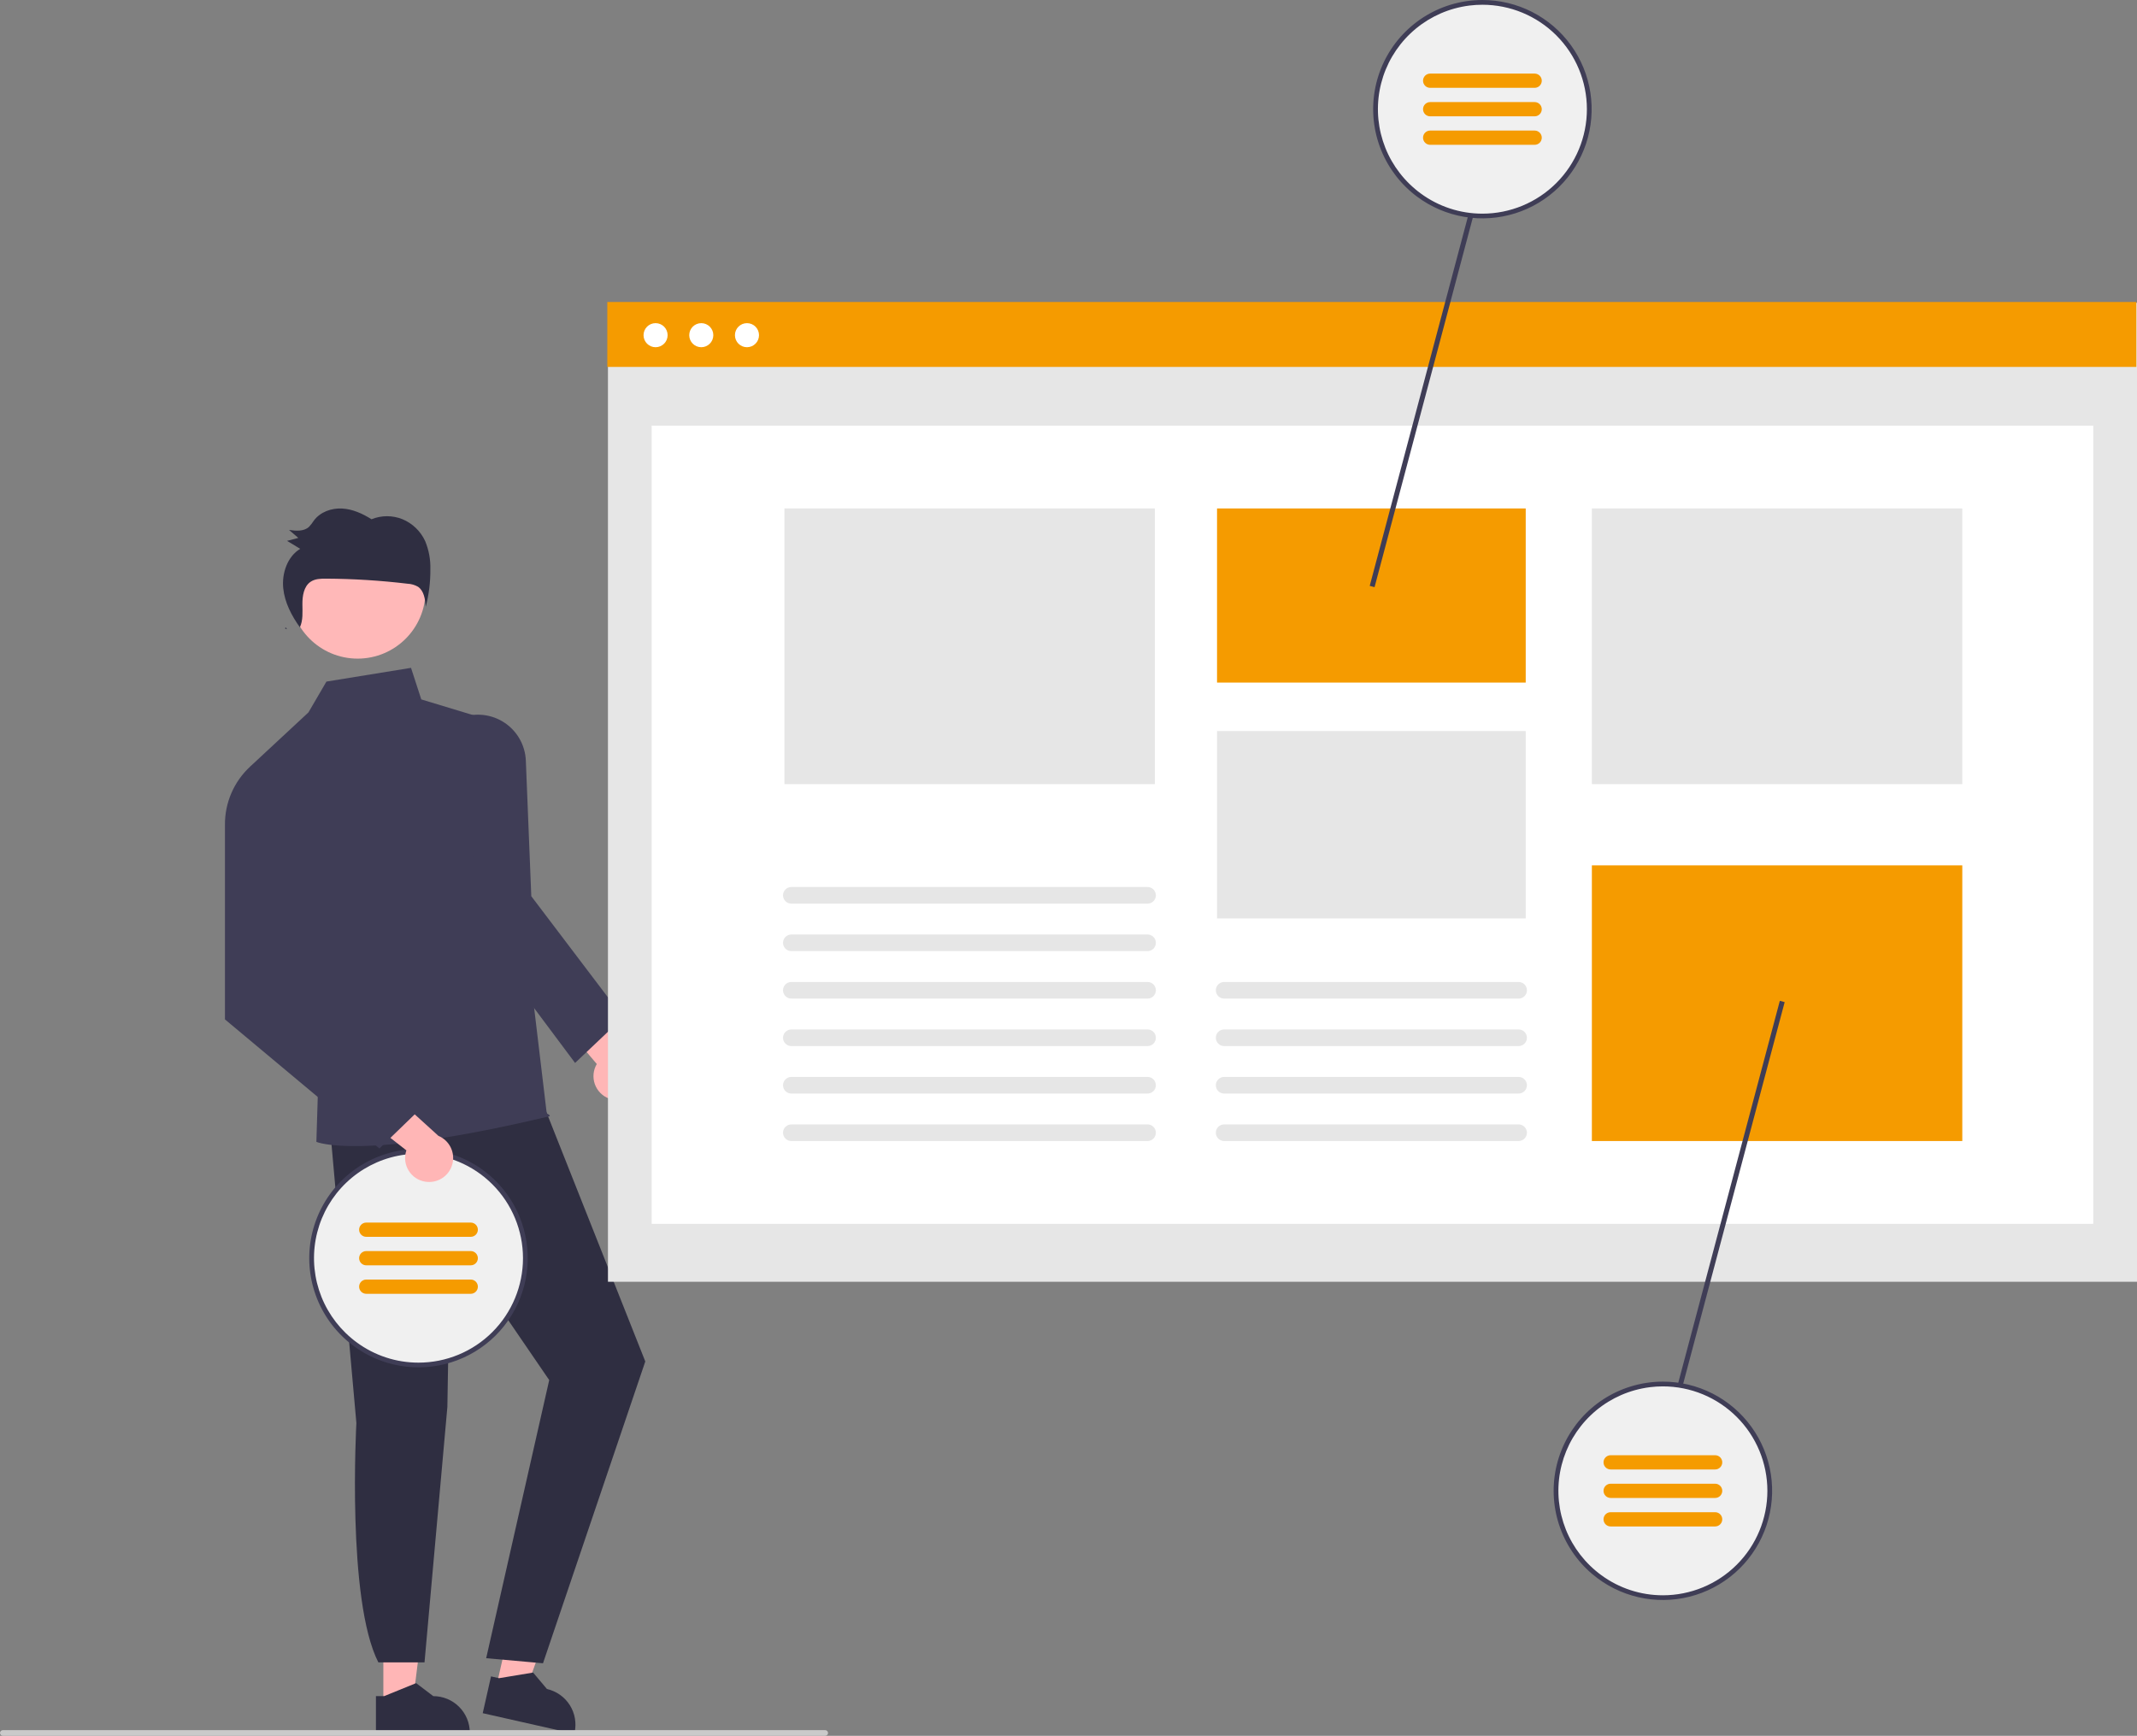 <svg width="650" height="528" viewBox="0 0 650 528" fill="none" xmlns="http://www.w3.org/2000/svg">
<rect x="0" y="0" width="650" height="528" fill="#808080" stroke="none"/>
<g clip-path="url(#clip0)">
<path d="M185.227 334.156C184.233 333.783 183.332 333.198 182.589 332.44C181.845 331.682 181.277 330.77 180.924 329.769C180.571 328.768 180.442 327.701 180.546 326.645C180.649 325.589 180.984 324.568 181.525 323.654L164.857 303.951L178.175 302.359L191.962 321.314C193.436 322.324 194.489 323.841 194.92 325.575C195.351 327.31 195.13 329.142 194.3 330.725C193.47 332.308 192.088 333.531 190.416 334.164C188.744 334.796 186.897 334.793 185.227 334.156V334.156Z" fill="#FFB6B6"/>
<path d="M116.604 518.823L125.459 518.822L129.673 484.675L116.602 484.676L116.604 518.823Z" fill="#FFB6B6"/>
<path d="M114.345 515.932L116.838 515.932L126.569 511.976L131.785 515.932H131.786C134.733 515.932 137.56 517.102 139.644 519.186C141.729 521.27 142.9 524.096 142.9 527.042V527.403L114.345 527.404L114.345 515.932Z" fill="#2F2E41"/>
<path d="M150.921 513.244L159.56 515.194L171.193 482.813L158.444 479.935L150.921 513.244Z" fill="#FFB6B6"/>
<path d="M149.355 509.927L151.786 510.476L162.15 508.76L166.366 513.767L166.367 513.767C169.242 514.416 171.742 516.181 173.316 518.672C174.89 521.163 175.409 524.178 174.76 527.052L174.681 527.404L146.827 521.117L149.355 509.927Z" fill="#2F2E41"/>
<path d="M100.392 343.176L108.4 432.868C108.4 432.868 105.399 486.716 115.081 505.664H129.123L136.075 427.951L136.948 375.789L167.052 419.796L147.878 504.394L165.16 505.938L196.274 414.13L162.091 327.944L100.392 343.176Z" fill="#2F2E41"/>
<path d="M108.779 200.342C120.184 200.342 129.431 191.098 129.431 179.696C129.431 168.294 120.184 159.05 108.779 159.05C97.373 159.05 88.127 168.294 88.127 179.696C88.127 191.098 97.373 200.342 108.779 200.342Z" fill="#FFB8B8"/>
<path d="M152.133 220.016L128.141 212.749L125.018 203.15L99.289 207.325L93.822 216.696L76.125 233.146L96.859 326.866L96.231 347.335C96.231 347.335 109.501 353.307 167.052 339.556C167.742 339.392 166.297 338.67 166.297 338.67L152.133 220.016Z" fill="#3F3D56"/>
<path d="M174.919 323.325L146.794 285.674L138.821 218.947L139.053 218.835C141.231 217.787 143.635 217.296 146.049 217.408C148.464 217.519 150.812 218.229 152.884 219.473C154.956 220.717 156.686 222.457 157.918 224.535C159.15 226.614 159.846 228.966 159.943 231.38L161.601 272.613L189.534 309.464L174.919 323.325Z" fill="#3F3D56"/>
<path d="M87.304 191.411C87.16 191.215 87.017 191.017 86.876 190.817C86.82 190.937 86.774 191.061 86.709 191.178L87.304 191.411Z" fill="#2F2E41"/>
<path d="M129.322 164.595C127.941 161.588 125.48 159.211 122.427 157.936C119.401 156.715 116.019 156.718 112.995 157.944C110.265 156.219 107.231 154.852 104.036 154.683C100.841 154.514 97.464 155.699 95.495 158.307C95.055 158.995 94.556 159.644 94.003 160.245C92.42 161.71 90.015 161.499 87.911 161.199C88.855 162.007 89.799 162.816 90.743 163.624C89.6 163.922 88.458 164.221 87.316 164.519C88.649 165.327 89.982 166.135 91.314 166.943C87.445 169.265 85.687 174.332 86.151 178.934C86.591 183.291 88.695 187.276 91.21 190.817C92.214 188.7 91.998 186.167 91.981 183.783C91.964 181.264 92.409 178.403 94.429 176.995C95.791 176.046 97.542 176.003 99.185 176.012C107.47 176.058 115.746 176.574 123.973 177.559C125.089 177.607 126.177 177.923 127.146 178.479C128.965 179.72 129.32 182.28 129.503 184.527C130.464 180.818 130.934 176.999 130.902 173.167C130.983 170.231 130.444 167.31 129.322 164.595Z" fill="#2F2E41"/>
<path d="M127.291 415.213C145.243 415.213 159.796 400.665 159.796 382.718C159.796 364.772 145.243 350.223 127.291 350.223C109.34 350.223 94.787 364.772 94.787 382.718C94.787 400.665 109.34 415.213 127.291 415.213Z" fill="#F0F0F0"/>
<path d="M127.292 349.501C125.621 349.501 123.952 349.627 122.3 349.877C121.455 349.999 120.632 350.158 119.815 350.353C113.819 351.735 108.324 354.755 103.945 359.077C99.565 363.399 96.473 368.852 95.013 374.828C93.553 380.805 93.782 387.069 95.676 392.922C97.57 398.776 101.053 403.988 105.737 407.978C106.294 408.447 106.857 408.902 107.442 409.335C111.659 412.478 116.562 414.576 121.748 415.454C126.935 416.333 132.255 415.968 137.273 414.389C142.29 412.81 146.861 410.063 150.609 406.373C154.356 402.683 157.174 398.156 158.83 393.165C160.486 388.174 160.932 382.861 160.133 377.664C159.333 372.466 157.311 367.533 154.231 363.27C151.152 359.006 147.104 355.535 142.42 353.141C137.737 350.748 132.552 349.5 127.292 349.501H127.292ZM127.292 414.491C120.534 414.498 113.951 412.339 108.511 408.331C107.919 407.898 107.348 407.451 106.792 406.974C102.228 403.125 98.842 398.069 97.021 392.384C95.201 386.699 95.02 380.617 96.5 374.834C97.979 369.051 101.059 363.802 105.386 359.69C109.713 355.577 115.112 352.766 120.964 351.581C121.773 351.415 122.582 351.285 123.405 351.184C124.695 351.024 125.992 350.945 127.292 350.945C135.721 350.945 143.805 354.293 149.765 360.251C155.726 366.21 159.074 374.292 159.074 382.718C159.074 391.145 155.726 399.226 149.765 405.185C143.805 411.144 135.721 414.491 127.292 414.491Z" fill="#3F3D56"/>
<path d="M111.4 376.219H143.183C144.38 376.219 145.35 375.249 145.35 374.053C145.35 372.856 144.38 371.887 143.183 371.887H111.4C110.203 371.887 109.233 372.856 109.233 374.053C109.233 375.249 110.203 376.219 111.4 376.219Z" fill="#F59B00"/>
<path d="M111.4 384.885H143.183C144.38 384.885 145.35 383.915 145.35 382.718C145.35 381.522 144.38 380.552 143.183 380.552H111.4C110.203 380.552 109.233 381.522 109.233 382.718C109.233 383.915 110.203 384.885 111.4 384.885Z" fill="#F59B00"/>
<path d="M111.4 393.55H143.183C144.38 393.55 145.35 392.58 145.35 391.384C145.35 390.187 144.38 389.217 143.183 389.217H111.4C110.203 389.217 109.233 390.187 109.233 391.384C109.233 392.58 110.203 393.55 111.4 393.55Z" fill="#F59B00"/>
<path d="M129.372 359.447C128.322 359.285 127.321 358.895 126.439 358.305C125.556 357.714 124.814 356.937 124.265 356.029C123.715 355.121 123.371 354.103 123.258 353.047C123.144 351.992 123.264 350.924 123.607 349.92L103.275 334.024L115.99 329.753L133.349 345.503C134.998 346.193 136.338 347.463 137.113 349.073C137.888 350.684 138.046 352.523 137.555 354.242C137.065 355.96 135.961 357.44 134.453 358.399C132.945 359.359 131.137 359.732 129.372 359.447H129.372Z" fill="#FFB6B6"/>
<path d="M88.647 232.88L76.125 233.146C73.669 235.408 71.714 238.159 70.387 241.223C69.06 244.287 68.391 247.595 68.422 250.933V310.081L115.408 349.352L130.601 334.644L95.629 296.554L88.647 232.88Z" fill="#3F3D56"/>
<path d="M650 92.121H184.92V389.889H650V92.121Z" fill="#E6E6E6"/>
<path d="M636.701 129.469H198.219V372.273H636.701V129.469Z" fill="white"/>
<path d="M649.801 91.858H184.721V111.61H649.801V91.858Z" fill="#F59B00"/>
<path d="M199.404 105.617C201.426 105.617 203.066 103.978 203.066 101.956C203.066 99.934 201.426 98.295 199.404 98.295C197.381 98.295 195.742 99.934 195.742 101.956C195.742 103.978 197.381 105.617 199.404 105.617Z" fill="white"/>
<path d="M213.304 105.617C215.327 105.617 216.966 103.978 216.966 101.956C216.966 99.934 215.327 98.295 213.304 98.295C211.282 98.295 209.642 99.934 209.642 101.956C209.642 103.978 211.282 105.617 213.304 105.617Z" fill="white"/>
<path d="M227.204 105.617C229.227 105.617 230.866 103.978 230.866 101.956C230.866 99.934 229.227 98.295 227.204 98.295C225.182 98.295 223.542 99.934 223.542 101.956C223.542 103.978 225.182 105.617 227.204 105.617Z" fill="white"/>
<path d="M464.07 154.662H370.179V207.627H464.07V154.662Z" fill="#F59B00"/>
<path d="M464.07 222.377H370.179V279.365H464.07V222.377Z" fill="#E6E6E6"/>
<path d="M596.859 154.662H484.19V238.517H596.859V154.662Z" fill="#E6E6E6"/>
<path d="M596.859 263.225H484.19V347.08H596.859V263.225Z" fill="#F59B00"/>
<path d="M351.267 154.662H238.597V238.517H351.267V154.662Z" fill="#E6E6E6"/>
<path d="M448.717 57.51L416.621 178.214L418.092 178.604L449.886 59.031L448.717 57.51Z" fill="#3F3D56"/>
<path d="M541.36 304.436L509.565 424.01L510.735 425.531L542.831 304.826L541.36 304.436Z" fill="#3F3D56"/>
<path d="M349.047 289.311H240.697C240.027 289.311 239.384 289.045 238.91 288.571C238.435 288.097 238.169 287.454 238.169 286.784C238.169 286.114 238.435 285.471 238.91 284.997C239.384 284.523 240.027 284.257 240.697 284.257H349.047C349.717 284.257 350.36 284.523 350.834 284.997C351.308 285.471 351.575 286.114 351.575 286.784C351.575 287.454 351.308 288.097 350.834 288.571C350.36 289.045 349.717 289.311 349.047 289.311Z" fill="#E6E6E6"/>
<path d="M349.047 274.869H240.697C240.027 274.869 239.384 274.603 238.91 274.129C238.435 273.655 238.169 273.012 238.169 272.342C238.169 271.672 238.435 271.029 238.91 270.555C239.384 270.081 240.027 269.814 240.697 269.814H349.047C349.717 269.814 350.36 270.081 350.834 270.555C351.308 271.029 351.575 271.672 351.575 272.342C351.575 273.012 351.308 273.655 350.834 274.129C350.36 274.603 349.717 274.869 349.047 274.869Z" fill="#E6E6E6"/>
<path d="M349.047 303.754H240.697C240.027 303.754 239.384 303.487 238.91 303.013C238.435 302.539 238.169 301.896 238.169 301.226C238.169 300.556 238.435 299.913 238.91 299.439C239.384 298.965 240.027 298.699 240.697 298.699H349.047C349.717 298.699 350.36 298.965 350.834 299.439C351.308 299.913 351.575 300.556 351.575 301.226C351.575 301.896 351.308 302.539 350.834 303.013C350.36 303.487 349.717 303.754 349.047 303.754V303.754Z" fill="#E6E6E6"/>
<path d="M349.047 318.196H240.697C240.027 318.196 239.384 317.93 238.91 317.456C238.435 316.982 238.169 316.339 238.169 315.668C238.169 314.998 238.435 314.355 238.91 313.881C239.384 313.407 240.027 313.141 240.697 313.141H349.047C349.717 313.141 350.36 313.407 350.834 313.881C351.308 314.355 351.575 314.998 351.575 315.668C351.575 316.339 351.308 316.982 350.834 317.456C350.36 317.93 349.717 318.196 349.047 318.196V318.196Z" fill="#E6E6E6"/>
<path d="M349.047 332.638H240.697C240.027 332.638 239.384 332.372 238.91 331.898C238.435 331.424 238.169 330.781 238.169 330.111C238.169 329.44 238.435 328.797 238.91 328.323C239.384 327.85 240.027 327.583 240.697 327.583H349.047C349.717 327.583 350.36 327.85 350.834 328.323C351.308 328.797 351.575 329.44 351.575 330.111C351.575 330.781 351.308 331.424 350.834 331.898C350.36 332.372 349.717 332.638 349.047 332.638Z" fill="#E6E6E6"/>
<path d="M349.047 347.08H240.697C240.027 347.08 239.384 346.814 238.91 346.34C238.435 345.866 238.169 345.223 238.169 344.553C238.169 343.883 238.435 343.24 238.91 342.766C239.384 342.292 240.027 342.025 240.697 342.025H349.047C349.717 342.025 350.36 342.292 350.834 342.766C351.308 343.24 351.575 343.883 351.575 344.553C351.575 345.223 351.308 345.866 350.834 346.34C350.36 346.814 349.717 347.08 349.047 347.08Z" fill="#E6E6E6"/>
<path d="M461.909 303.754H372.34C371.67 303.754 371.026 303.487 370.552 303.013C370.078 302.539 369.812 301.896 369.812 301.226C369.812 300.556 370.078 299.913 370.552 299.439C371.026 298.965 371.67 298.699 372.34 298.699H461.909C462.579 298.699 463.222 298.965 463.697 299.439C464.171 299.913 464.437 300.556 464.437 301.226C464.437 301.896 464.171 302.539 463.697 303.013C463.222 303.487 462.579 303.754 461.909 303.754V303.754Z" fill="#E6E6E6"/>
<path d="M461.909 318.196H372.34C371.67 318.196 371.026 317.93 370.552 317.456C370.078 316.982 369.812 316.339 369.812 315.668C369.812 314.998 370.078 314.355 370.552 313.881C371.026 313.407 371.67 313.141 372.34 313.141H461.909C462.579 313.141 463.222 313.407 463.697 313.881C464.171 314.355 464.437 314.998 464.437 315.668C464.437 316.339 464.171 316.982 463.697 317.456C463.222 317.93 462.579 318.196 461.909 318.196V318.196Z" fill="#E6E6E6"/>
<path d="M461.909 332.638H372.34C371.67 332.638 371.026 332.372 370.552 331.898C370.078 331.424 369.812 330.781 369.812 330.111C369.812 329.44 370.078 328.797 370.552 328.323C371.026 327.85 371.67 327.583 372.34 327.583H461.909C462.579 327.583 463.222 327.85 463.697 328.323C464.171 328.797 464.437 329.44 464.437 330.111C464.437 330.781 464.171 331.424 463.697 331.898C463.222 332.372 462.579 332.638 461.909 332.638V332.638Z" fill="#E6E6E6"/>
<path d="M461.909 347.08H372.34C371.67 347.08 371.026 346.814 370.552 346.34C370.078 345.866 369.812 345.223 369.812 344.553C369.812 343.883 370.078 343.24 370.552 342.766C371.026 342.292 371.67 342.025 372.34 342.025H461.909C462.579 342.025 463.222 342.292 463.697 342.766C464.171 343.24 464.437 343.883 464.437 344.553C464.437 345.223 464.171 345.866 463.697 346.34C463.222 346.814 462.579 347.08 461.909 347.08V347.08Z" fill="#E6E6E6"/>
<path d="M450.895 65.712C468.847 65.712 483.4 51.163 483.4 33.217C483.4 15.271 468.847 0.722 450.895 0.722C432.943 0.722 418.39 15.271 418.39 33.217C418.39 51.163 432.943 65.712 450.895 65.712Z" fill="#F0F0F0"/>
<path d="M450.895 7.69938e-07C449.224 0 447.556 0.126 445.904 0.375C445.059 0.498 444.235 0.657 443.419 0.852C437.422 2.234 431.928 5.254 427.548 9.576C423.169 13.898 420.076 19.351 418.616 25.327C417.156 31.303 417.386 37.568 419.28 43.421C421.173 49.275 424.657 54.487 429.341 58.477C429.897 58.946 430.46 59.401 431.046 59.834C435.263 62.977 440.166 65.074 445.352 65.953C450.538 66.832 455.859 66.466 460.876 64.888C465.894 63.309 470.464 60.561 474.212 56.872C477.96 53.182 480.778 48.655 482.434 43.664C484.089 38.673 484.536 33.36 483.736 28.162C482.937 22.965 480.914 18.032 477.835 13.768C474.756 9.505 470.708 6.034 466.024 3.64C461.34 1.246 456.155 -0.001 450.895 7.69938e-07V7.69938e-07ZM450.895 64.99C444.137 64.997 437.555 62.838 432.115 58.83C431.522 58.397 430.952 57.949 430.396 57.473C425.832 53.624 422.445 48.567 420.625 42.883C418.805 37.198 418.624 31.115 420.103 25.333C421.583 19.55 424.663 14.301 428.99 10.188C433.317 6.075 438.716 3.265 444.568 2.08C445.376 1.914 446.186 1.784 447.009 1.683C448.298 1.523 449.596 1.443 450.895 1.444C459.324 1.444 467.408 4.792 473.369 10.75C479.329 16.709 482.678 24.79 482.678 33.217C482.678 41.644 479.329 49.725 473.369 55.684C467.408 61.642 459.324 64.99 450.895 64.99V64.99Z" fill="#3F3D56"/>
<path d="M435.004 26.718L466.786 26.718C467.983 26.718 468.953 25.748 468.953 24.552C468.953 23.355 467.983 22.385 466.786 22.385L435.004 22.385C433.807 22.385 432.837 23.355 432.837 24.552C432.837 25.748 433.807 26.718 435.004 26.718Z" fill="#F59B00"/>
<path d="M435.004 35.383L466.786 35.383C467.983 35.383 468.953 34.413 468.953 33.217C468.953 32.021 467.983 31.051 466.786 31.051L435.004 31.051C433.807 31.051 432.837 32.021 432.837 33.217C432.837 34.413 433.807 35.383 435.004 35.383Z" fill="#F59B00"/>
<path d="M435.004 44.049L466.786 44.049C467.983 44.049 468.953 43.079 468.953 41.882C468.953 40.686 467.983 39.716 466.786 39.716L435.004 39.716C433.807 39.716 432.837 40.686 432.837 41.882C432.837 43.079 433.807 44.049 435.004 44.049Z" fill="#F59B00"/>
<path d="M505.792 485.98C523.744 485.98 538.297 471.431 538.297 453.485C538.297 435.539 523.744 420.99 505.792 420.99C487.84 420.99 473.287 435.539 473.287 453.485C473.287 471.431 487.84 485.98 505.792 485.98Z" fill="#F0F0F0"/>
<path d="M505.792 420.268C504.121 420.268 502.453 420.394 500.801 420.643C499.956 420.766 499.133 420.925 498.316 421.12C492.319 422.502 486.825 425.522 482.445 429.844C478.066 434.166 474.973 439.619 473.513 445.595C472.053 451.571 472.283 457.836 474.177 463.689C476.07 469.542 479.554 474.755 484.238 478.744C484.794 479.214 485.357 479.669 485.943 480.102C490.16 483.245 495.063 485.342 500.249 486.221C505.435 487.099 510.756 486.734 515.773 485.155C520.791 483.577 525.361 480.829 529.109 477.14C532.857 473.45 535.675 468.923 537.331 463.932C538.986 458.941 539.433 453.628 538.633 448.43C537.834 443.233 535.811 438.3 532.732 434.036C529.653 429.773 525.605 426.302 520.921 423.908C516.238 421.514 511.052 420.267 505.792 420.268V420.268ZM505.792 485.258C499.034 485.265 492.452 483.106 487.012 479.098C486.419 478.665 485.849 478.217 485.293 477.741C480.729 473.892 477.343 468.835 475.522 463.151C473.702 457.466 473.521 451.383 475 445.601C476.48 439.818 479.56 434.569 483.887 430.456C488.214 426.343 493.613 423.533 499.465 422.348C500.274 422.182 501.083 422.052 501.906 421.95C503.195 421.791 504.493 421.711 505.792 421.712C514.221 421.712 522.305 425.06 528.266 431.018C534.226 436.977 537.575 445.058 537.575 453.485C537.575 461.912 534.226 469.993 528.266 475.952C522.305 481.91 514.221 485.258 505.792 485.258Z" fill="#3F3D56"/>
<path d="M489.901 446.986H521.683C522.88 446.986 523.85 446.016 523.85 444.82C523.85 443.623 522.88 442.653 521.683 442.653H489.901C488.704 442.653 487.734 443.623 487.734 444.82C487.734 446.016 488.704 446.986 489.901 446.986Z" fill="#F59B00"/>
<path d="M489.901 455.651H521.683C522.88 455.651 523.85 454.681 523.85 453.485C523.85 452.289 522.88 451.319 521.683 451.319H489.901C488.704 451.319 487.734 452.289 487.734 453.485C487.734 454.681 488.704 455.651 489.901 455.651Z" fill="#F59B00"/>
<path d="M489.901 464.317H521.683C522.88 464.317 523.85 463.347 523.85 462.15C523.85 460.954 522.88 459.984 521.683 459.984H489.901C488.704 459.984 487.734 460.954 487.734 462.15C487.734 463.347 488.704 464.317 489.901 464.317Z" fill="#F59B00"/>
<path d="M251 528H0.861C0.633 527.999 0.415 527.908 0.255 527.747C0.094 527.586 0.003 527.368 0.003 527.14C0.003 526.913 0.094 526.694 0.255 526.533C0.415 526.372 0.633 526.281 0.861 526.28H251C251.227 526.281 251.445 526.372 251.606 526.533C251.767 526.694 251.857 526.913 251.857 527.14C251.857 527.368 251.767 527.586 251.606 527.747C251.445 527.908 251.227 527.999 251 528V528Z" fill="#CACACA"/>
</g>
<defs>
<clipPath id="clip0">
<rect width="650" height="528" fill="white"/>
</clipPath>
</defs>
</svg>
